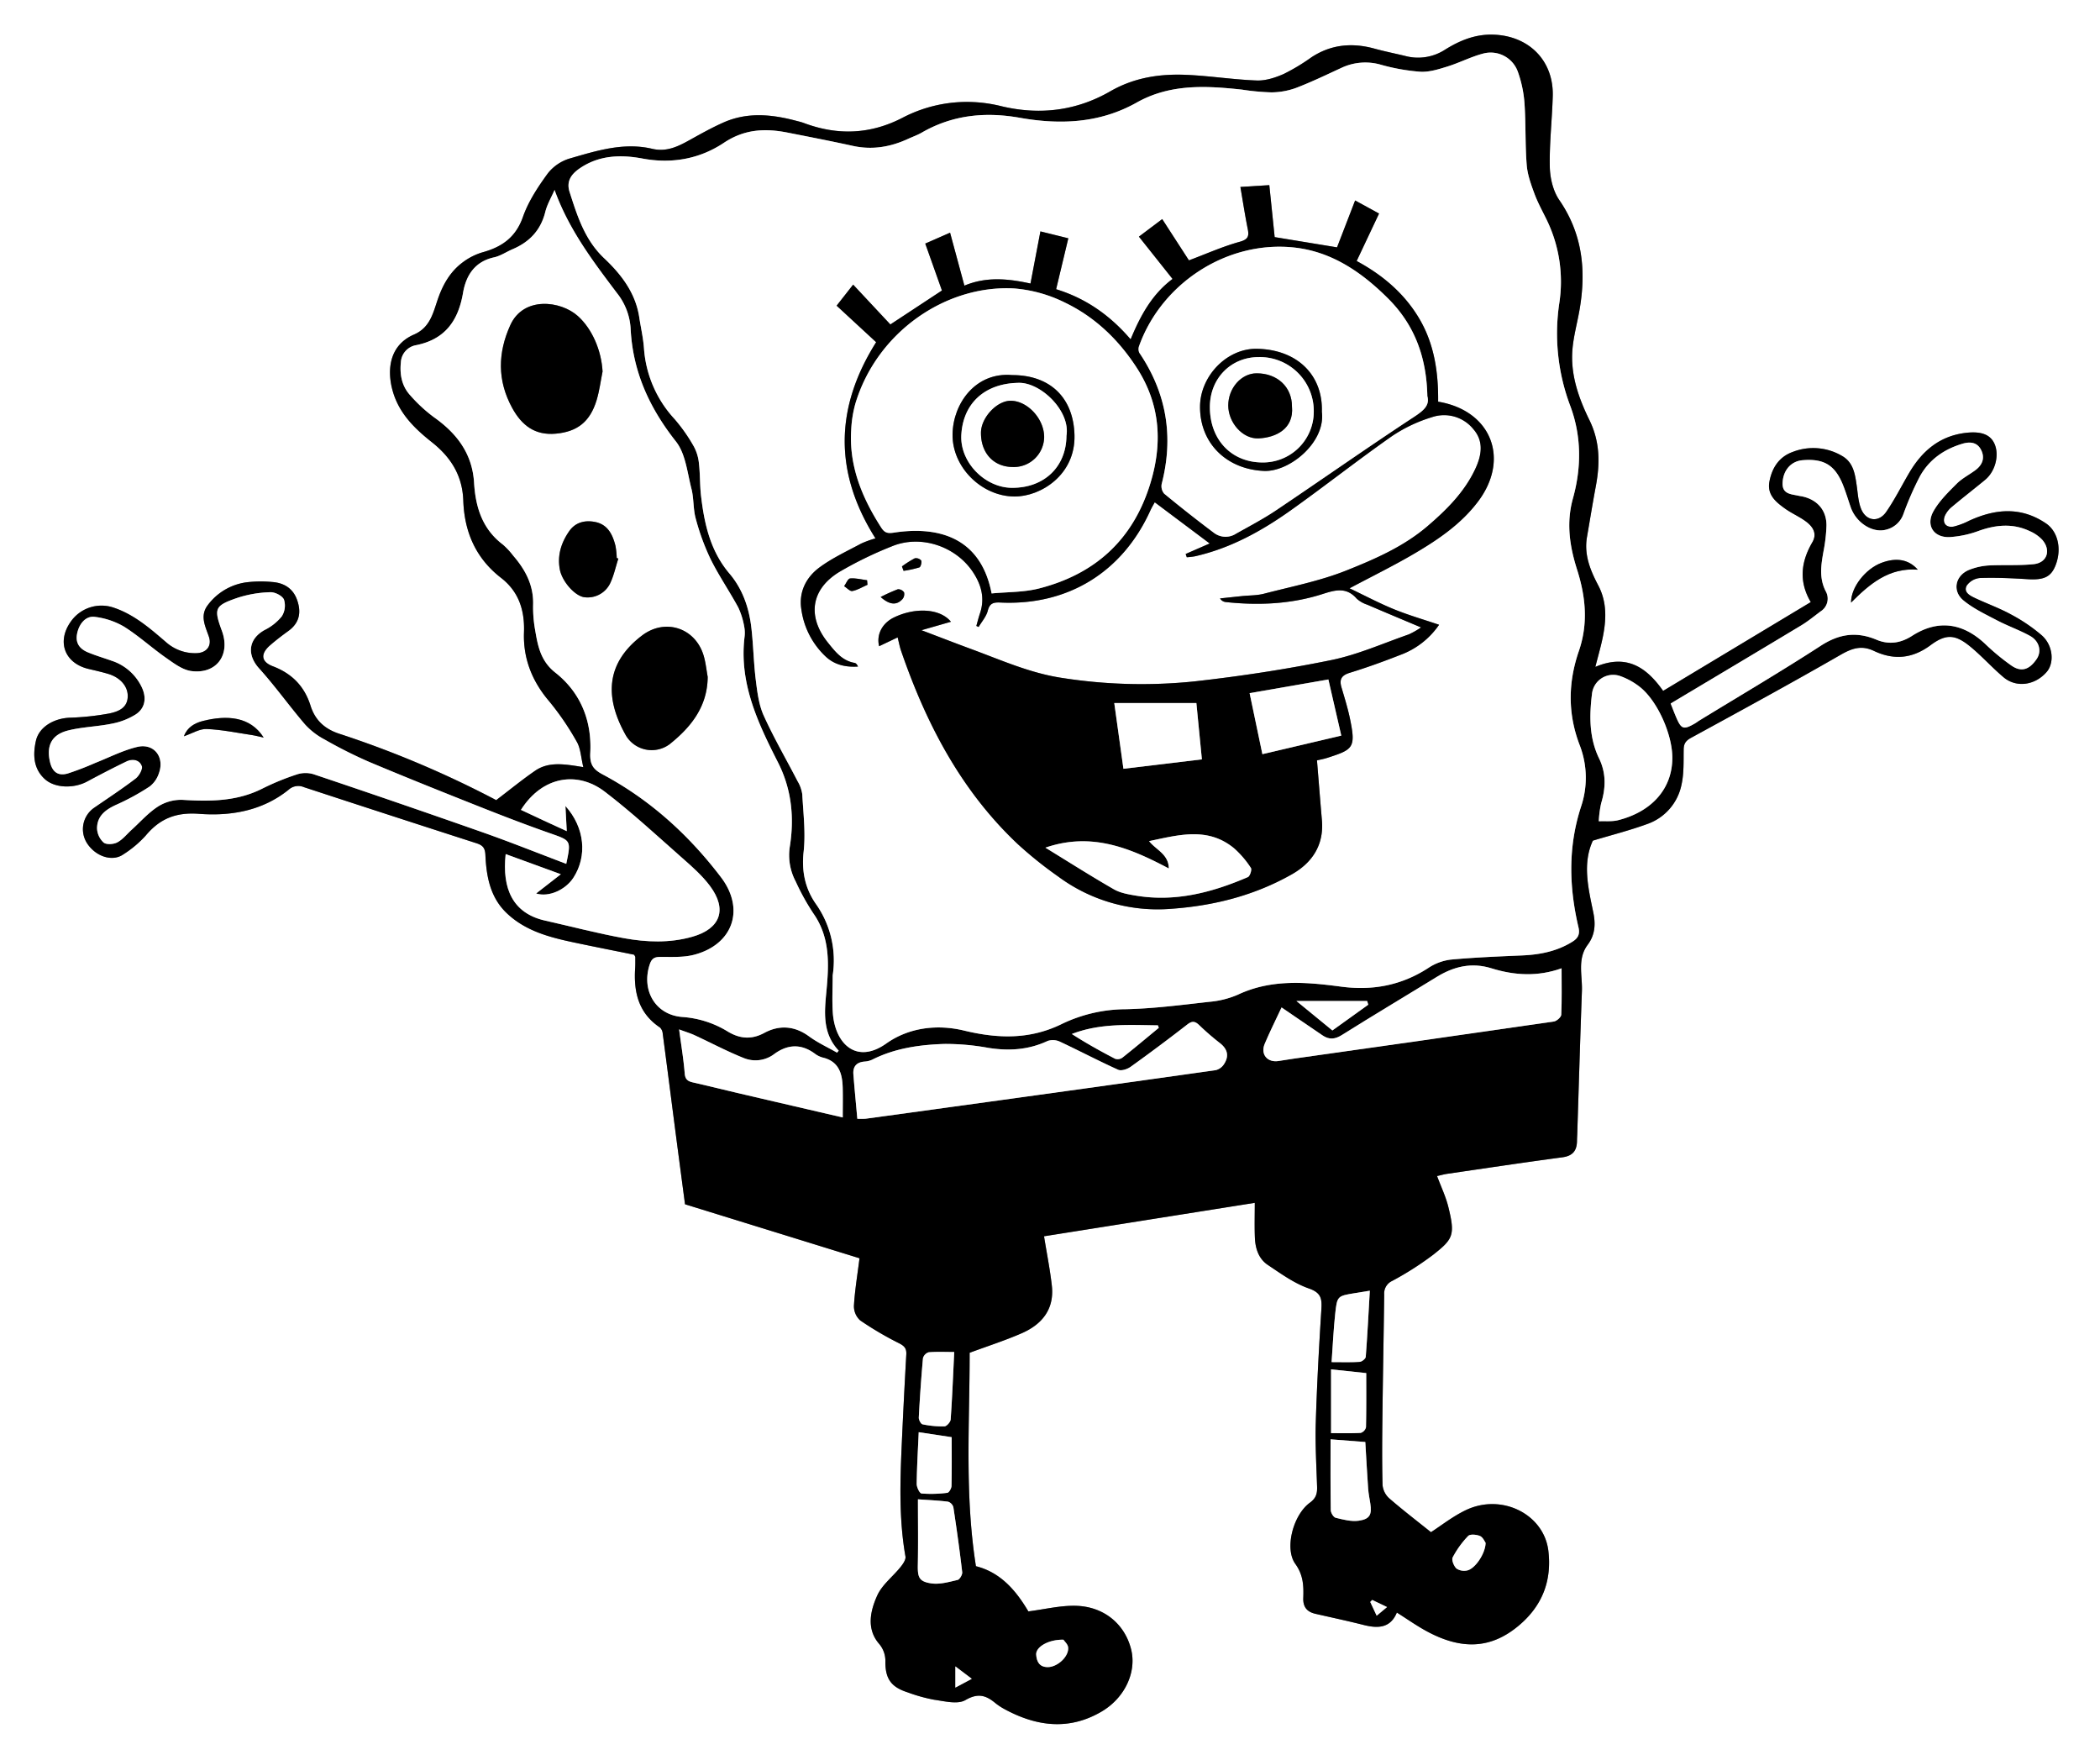 <svg id="Layer_1" data-name="Layer 1" xmlns="http://www.w3.org/2000/svg" width="777" height="643.5" viewBox="0 0 777 643.5">
  <rect x="0" y="0" width="777" height="643.5" fill="#808080" stroke="none"/>
  <title>sp</title>
  <g>
    <g id="Shapes">
    <path d="M58.5,74.25h777v643.5H58.5Zm589.358,311c7.018-2.114,13.66-3.792,20.061-6.129a19.469,19.469,0,0,0,12.751-14.64c.924-4.184.722-8.641.791-12.979.035-2.141.788-3.227,2.716-4.279,18.5-10.1,37.024-20.18,55.294-30.69,4.235-2.437,7.753-3.661,12.356-1.484,7.336,3.47,14.17,2.953,21.023-2.138,5.961-4.429,9.4-3.874,15.13.945,4.1,3.451,7.717,7.474,11.81,10.933,4.747,4.011,11.675,3.023,15.971-1.935,2.9-3.35,2.4-9.8-1.775-13.524a61.746,61.746,0,0,0-11.384-7.738c-4.244-2.334-8.863-3.979-13.26-6.047-1.907-.9-4.417-2.144-3.188-4.59a6.663,6.663,0,0,1,4.952-2.862c5.851-.194,11.731.064,17.581.432,6.161.388,8.814-.849,10.507-5.488,2.181-5.973.633-12.229-3.691-15.154-9.3-6.291-18.81-5.4-28.471-.956a26.433,26.433,0,0,1-5.571,2.114c-2.855.584-4.437-1.281-3.371-3.945a9.3,9.3,0,0,1,2.686-3.412c4.016-3.374,8.177-6.574,12.221-9.914,3.771-3.115,5.3-9.126,3.489-13.273-1.528-3.5-4.964-4.772-10.66-4.1-9.647,1.136-16.144,6.7-20.886,14.741-2.849,4.831-5.356,9.894-8.539,14.491-2.83,4.088-7.527,3.421-9.336-1.217-1.016-2.606-1.163-5.568-1.569-8.388-.611-4.256-1.21-8.619-5.308-11.021a20.961,20.961,0,0,0-18.417-1.546c-5.057,1.832-7.625,5.893-8.584,10.964-.929,4.911,2.441,7.6,5.839,10.024,2.428,1.734,5.242,2.933,7.636,4.7,2.556,1.892,4.307,4.453,2.394,7.738-4.2,7.207-5.075,14.485-.567,22.112l-54.631,32.845c-6.242-8.856-13.589-13.742-25.08-8.875,1.053-4.161,2.024-7.479,2.719-10.855,1.351-6.573,1.632-13.071-1.646-19.3-2.937-5.58-5.306-11.336-4.169-17.887,1.088-6.267,2.1-12.55,3.27-18.8,1.574-8.389,1.575-16.425-2.355-24.443-4.019-8.2-7.1-16.91-6.283-26.291.417-4.81,1.734-9.538,2.575-14.316,2.556-14.515,1.241-28.19-7.448-40.818-2.305-3.352-3.427-8.121-3.513-12.272-.18-8.715.843-17.448,1.09-26.181.369-13.1-8.8-22.34-22.028-22.744-6.694-.2-12.488,2.206-17.929,5.629a18.344,18.344,0,0,1-14.723,2.233c-3.76-.9-7.555-1.666-11.281-2.687-8.253-2.26-16.032-1.58-23.317,3.2a73.253,73.253,0,0,1-10.257,6.172c-3.1,1.369-6.665,2.532-9.975,2.412-8.589-.312-17.136-1.671-25.725-2.07-9.953-.463-19.5.91-28.49,6.084-12.5,7.2-26.042,8.881-40.18,5.527a53.254,53.254,0,0,0-10.7-1.56,51.45,51.45,0,0,0-25.7,5.667c-12.039,6.324-24.256,6.791-36.844,2.065-.93-.349-1.912-.567-2.876-.822-8.989-2.381-17.992-3.251-26.777.639-4.317,1.912-8.463,4.236-12.6,6.534-4.314,2.4-8.533,4.454-13.79,3.215-10.527-2.482-20.555.7-30.464,3.568a16.28,16.28,0,0,0-8.166,5.516c-3.635,4.991-7.19,10.361-9.212,16.124-2.66,7.581-7.784,11.1-14.952,13.087a22.952,22.952,0,0,0-7.239,3.644c-4.558,3.347-7.308,8.043-9.182,13.368-1.822,5.176-2.828,10.766-8.935,13.41-9.281,4.019-10.028,13.325-7.862,20.919,2.377,8.337,8.149,13.884,14.539,18.951,7.016,5.565,11.249,12.326,11.567,21.546.4,11.508,4.551,21.3,13.967,28.595,6.509,5.04,8.79,11.907,8.49,20.161-.347,9.538,2.925,17.968,9.232,25.387a101.637,101.637,0,0,1,10.306,15.084c1.428,2.473,1.526,5.713,2.417,9.394-6.88-1.114-12.718-2.171-17.827,1.334-4.772,3.273-9.262,6.959-14.4,10.864.614.166.227.132-.09-.034a375.385,375.385,0,0,0-57.967-24.511c-5.479-1.786-8.978-5.072-10.66-10.418-2.252-7.161-6.882-11.866-13.913-14.543-4.4-1.675-4.688-4.606-1.037-7.782,2.16-1.878,4.449-3.619,6.77-5.3,4.2-3.036,4.828-7.025,3.174-11.585-1.538-4.241-4.914-6.212-9.184-6.518a43.571,43.571,0,0,0-9.7.144,21.407,21.407,0,0,0-14.119,8.414c-2.985,3.925-.95,7.71.4,11.64,1.219,3.549-.958,6.115-4.788,6.133a16.073,16.073,0,0,1-10.958-3.989c-5.949-5.095-11.858-10.318-19.513-12.867A13.86,13.86,0,0,0,84.7,304.205c-5.294,7.453-2.279,15.433,6.606,17.524,2.42.569,4.849,1.115,7.229,1.824,4.384,1.306,7.167,4.466,7.227,8.034.078,4.622-3.576,5.929-6.849,6.616a97.794,97.794,0,0,1-14.8,1.571c-5.933.32-11.2,3.552-12.322,8.534-1.163,5.161-.951,10.347,3.34,14.209,3.718,3.347,10.695,3.482,15.545.881,4.817-2.583,9.669-5.11,14.59-7.485,2.282-1.1,4.894-.6,5.723,1.724.421,1.18-1,3.7-2.293,4.685-5.041,3.845-10.356,7.329-15.583,10.928a9.623,9.623,0,0,0-2.394,12.979c3.18,4.888,9.325,6.923,13.371,4.128a40.28,40.28,0,0,0,8.268-6.923c5.259-6.328,11.24-8.761,19.8-8.109,11.772.9,23.464-1.116,33.144-8.929a5.313,5.313,0,0,1,5.67-.93q31.888,10.406,63.8,20.734c2.327.749,3.2,1.714,3.325,4.335.373,7.924,1.736,15.661,7.871,21.514,6.986,6.666,15.923,8.964,24.987,10.882,7.506,1.589,15.035,3.068,22.206,4.525.3.632.4.743.4.855-.007,1.371.035,2.746-.055,4.112-.582,8.844,1.226,16.652,9.182,21.951a3.492,3.492,0,0,1,1.02,2.271c1.558,11.733,3.048,23.475,4.575,35.212,1.252,9.623,2.531,19.242,3.674,27.915l64.563,19.973c-.785,6.267-1.732,11.912-2.064,17.593a7.067,7.067,0,0,0,2.315,5.4,122.1,122.1,0,0,0,14.4,8.465c1.981,1.007,2.786,1.933,2.661,4.135q-.958,16.823-1.7,33.657c-.615,13.726-1.008,27.442,1.39,41.085.2,1.169-.927,2.788-1.815,3.895-2.854,3.552-6.818,6.54-8.624,10.528-2.556,5.642-4.038,12.231.534,17.714a9.726,9.726,0,0,1,2.468,6.893c.008,6.354,2.232,9.316,8.3,11.253a59.706,59.706,0,0,0,9.715,2.706c3.878.54,8.711,1.815,11.6.136,4.577-2.661,7.5-1.823,10.953,1a22.211,22.211,0,0,0,3.421,2.29c11.8,6.427,23.832,8.068,35.934,1,8.72-5.091,13.107-14.7,11-23.083-2.35-9.342-10.055-15.842-20.507-16.091-5.7-.136-11.433,1.3-17.508,2.074-4.409-7.455-10.113-14.4-19.4-16.722-4.222-26.669-2.294-53.147-2.326-78.963,6.714-2.488,13.125-4.543,19.263-7.221,7.517-3.279,12.122-8.9,11.149-17.6-.672-6.006-1.871-11.953-2.89-18.275l77.989-12.371c0,4.455-.127,8.654.037,12.841.157,4.006,1.368,7.854,4.8,10.142,4.862,3.241,9.766,6.814,15.19,8.7,4.639,1.61,4.842,3.916,4.6,7.854-.878,13.949-1.642,27.912-2.063,41.881-.238,7.852.236,15.729.486,23.591.079,2.481-.327,4.226-2.659,5.923-6.2,4.508-9.487,16.979-5.386,22.656,2.988,4.136,3.093,8.2,2.937,12.615-.118,3.359,1.394,5.128,4.506,5.84,5.952,1.361,11.928,2.632,17.845,4.131,5.3,1.343,9.91,1.167,12.274-4.594,3.755,2.375,7.131,4.759,10.73,6.738,13.272,7.3,24.182,6.636,34.362-1.906q12.933-10.851,10.968-27.615c-1.594-13.583-17.263-21.485-30.588-15.086-4.842,2.325-9.154,5.754-12.856,8.133-5.193-4.167-10.486-8.213-15.5-12.577a7.558,7.558,0,0,1-2.414-4.909c-.222-8.618-.143-17.247-.04-25.87.176-14.863.473-29.724.654-44.586a5.07,5.07,0,0,1,2.949-5.011,116.411,116.411,0,0,0,15.109-9.638c7.463-5.879,8.252-7.269,5.664-17.755-.943-3.821-2.692-7.443-4.168-11.409,1.362-.3,2.551-.65,3.765-.827,14.195-2.07,28.382-4.209,42.6-6.107,3.9-.52,5.395-2.517,5.411-6.147,0-.873.069-1.745.1-2.618.565-17.578,1.076-35.157,1.722-52.732.212-5.752-1.78-11.876,2.117-17.1,2.8-3.744,2.983-7.7,2.085-12.03C646.131,402.734,643.962,393.668,647.858,385.25Z" transform="translate(-58.5 -74.25)" style="fill: #fff"/>
    <path d="M647.858,385.25c-3.9,8.418-1.727,17.484.15,26.528.9,4.325.712,8.286-2.085,12.03-3.9,5.22-1.9,11.344-2.117,17.1-.646,17.575-1.157,35.154-1.722,52.732-.028.873-.094,1.745-.1,2.618-.016,3.63-1.512,5.627-5.411,6.147-14.219,1.9-28.406,4.037-42.6,6.107-1.214.177-2.4.523-3.765.827,1.476,3.966,3.225,7.588,4.168,11.409,2.588,10.486,1.8,11.876-5.664,17.755a116.411,116.411,0,0,1-15.109,9.638,5.07,5.07,0,0,0-2.949,5.011c-.181,14.862-.478,29.723-.654,44.586-.1,8.623-.182,17.252.04,25.87a7.558,7.558,0,0,0,2.414,4.909c5.016,4.364,10.309,8.41,15.5,12.577,3.7-2.379,8.014-5.808,12.856-8.133,13.325-6.4,28.994,1.5,30.588,15.086q1.966,16.762-10.968,27.615c-10.18,8.542-21.09,9.207-34.362,1.906-3.6-1.979-6.975-4.363-10.73-6.738-2.364,5.761-6.97,5.937-12.274,4.594-5.917-1.5-11.893-2.77-17.845-4.131-3.112-.712-4.624-2.481-4.506-5.84.156-4.413.051-8.479-2.937-12.615-4.1-5.677-.81-18.148,5.386-22.656,2.332-1.7,2.738-3.442,2.659-5.923-.25-7.862-.724-15.739-.486-23.591.421-13.969,1.185-27.932,2.063-41.881.247-3.938.044-6.244-4.6-7.854-5.424-1.882-10.328-5.455-15.19-8.7-3.433-2.288-4.644-6.136-4.8-10.142-.164-4.187-.037-8.386-.037-12.841L444.79,531.621c1.019,6.322,2.218,12.269,2.89,18.275.973,8.7-3.632,14.318-11.149,17.6-6.138,2.678-12.549,4.733-19.263,7.221.032,25.816-1.9,52.294,2.326,78.963,9.286,2.326,14.99,9.267,19.4,16.722,6.075-.773,11.81-2.21,17.508-2.074,10.452.249,18.157,6.749,20.507,16.091,2.108,8.38-2.279,17.992-11,23.083-12.1,7.066-24.132,5.425-35.934-1a22.211,22.211,0,0,1-3.421-2.29c-3.449-2.822-6.376-3.66-10.953-1-2.887,1.679-7.72.4-11.6-.136a59.706,59.706,0,0,1-9.715-2.706c-6.065-1.937-8.289-4.9-8.3-11.253a9.726,9.726,0,0,0-2.468-6.893c-4.572-5.483-3.09-12.072-.534-17.714,1.806-3.988,5.77-6.976,8.624-10.528.888-1.107,2.02-2.726,1.815-3.895-2.4-13.643-2-27.359-1.39-41.085q.753-16.833,1.7-33.657c.125-2.2-.68-3.128-2.661-4.135a122.1,122.1,0,0,1-14.4-8.465,7.067,7.067,0,0,1-2.315-5.4c.332-5.681,1.279-11.326,2.064-17.593l-64.563-19.973c-1.143-8.673-2.422-18.292-3.674-27.915-1.527-11.737-3.017-23.479-4.575-35.212a3.492,3.492,0,0,0-1.02-2.271c-7.956-5.3-9.764-13.107-9.182-21.951.09-1.366.048-2.741.055-4.112,0-.112-.1-.223-.4-.855-7.171-1.457-14.7-2.936-22.206-4.525-9.064-1.918-18-4.216-24.987-10.882-6.135-5.853-7.5-13.59-7.871-21.514-.123-2.621-1-3.586-3.325-4.335q-31.933-10.269-63.8-20.734a5.313,5.313,0,0,0-5.67.93c-9.68,7.813-21.372,9.826-33.144,8.929-8.556-.652-14.537,1.781-19.8,8.109a40.28,40.28,0,0,1-8.268,6.923c-4.046,2.795-10.191.76-13.371-4.128a9.623,9.623,0,0,1,2.394-12.979c5.227-3.6,10.542-7.083,15.583-10.928,1.294-.987,2.714-3.5,2.293-4.685-.829-2.326-3.441-2.826-5.723-1.724-4.921,2.375-9.773,4.9-14.59,7.485-4.85,2.6-11.827,2.466-15.545-.881-4.291-3.862-4.5-9.048-3.34-14.209,1.123-4.982,6.389-8.214,12.322-8.534a97.794,97.794,0,0,0,14.8-1.571c3.273-.687,6.927-1.994,6.849-6.616-.06-3.568-2.843-6.728-7.227-8.034-2.38-.709-4.809-1.255-7.229-1.824-8.885-2.091-11.9-10.071-6.606-17.524a13.86,13.86,0,0,1,15.821-5.163c7.655,2.549,13.564,7.772,19.513,12.867A16.073,16.073,0,0,0,130.99,315.9c3.83-.018,6.007-2.584,4.788-6.133-1.349-3.93-3.384-7.715-.4-11.64a21.407,21.407,0,0,1,14.119-8.414,43.571,43.571,0,0,1,9.7-.144c4.27.306,7.646,2.277,9.184,6.518,1.654,4.56,1.023,8.549-3.174,11.585-2.321,1.679-4.61,3.42-6.77,5.3-3.651,3.176-3.363,6.107,1.037,7.782,7.031,2.677,11.661,7.382,13.913,14.543,1.682,5.346,5.181,8.632,10.66,10.418a375.385,375.385,0,0,1,57.967,24.511c.317.166.7.2.09.034,5.143-3.9,9.633-7.591,14.4-10.864,5.109-3.5,10.947-2.448,17.827-1.334-.891-3.681-.989-6.921-2.417-9.394a101.637,101.637,0,0,0-10.306-15.084c-6.307-7.419-9.579-15.849-9.232-25.387.3-8.254-1.981-15.121-8.49-20.161-9.416-7.292-13.57-17.087-13.967-28.595-.318-9.22-4.551-15.981-11.567-21.546-6.39-5.067-12.162-10.614-14.539-18.951-2.166-7.594-1.419-16.9,7.862-20.919,6.107-2.644,7.113-8.234,8.935-13.41,1.874-5.325,4.624-10.021,9.182-13.368a22.952,22.952,0,0,1,7.239-3.644c7.168-1.985,12.292-5.506,14.952-13.087,2.022-5.763,5.577-11.133,9.212-16.124a16.28,16.28,0,0,1,8.166-5.516c9.909-2.863,19.937-6.05,30.464-3.568,5.257,1.239,9.476-.816,13.79-3.215,4.134-2.3,8.28-4.622,12.6-6.534,8.785-3.89,17.788-3.02,26.777-.639.964.255,1.946.473,2.876.822,12.588,4.726,24.8,4.259,36.844-2.065a51.45,51.45,0,0,1,25.7-5.667,53.254,53.254,0,0,1,10.7,1.56c14.138,3.354,27.675,1.675,40.18-5.527,8.987-5.174,18.537-6.547,28.49-6.084,8.589.4,17.136,1.758,25.725,2.07,3.31.12,6.875-1.043,9.975-2.412a73.253,73.253,0,0,0,10.257-6.172c7.285-4.785,15.064-5.465,23.317-3.2,3.726,1.021,7.521,1.789,11.281,2.687a18.344,18.344,0,0,0,14.723-2.233c5.441-3.423,11.235-5.833,17.929-5.629,13.228.4,22.4,9.642,22.028,22.744-.247,8.733-1.27,17.466-1.09,26.181.086,4.151,1.208,8.92,3.513,12.272,8.689,12.628,10,26.3,7.448,40.818-.841,4.778-2.158,9.506-2.575,14.316-.815,9.381,2.264,18.094,6.283,26.291,3.93,8.018,3.929,16.054,2.355,24.443-1.173,6.251-2.182,12.534-3.27,18.8-1.137,6.551,1.232,12.307,4.169,17.887,3.278,6.229,3,12.727,1.646,19.3-.695,3.376-1.666,6.694-2.719,10.855,11.491-4.867,18.838.019,25.08,8.875L728.489,297c-4.508-7.627-3.629-14.905.567-22.112,1.913-3.285.162-5.846-2.394-7.738-2.394-1.772-5.208-2.971-7.636-4.7-3.4-2.426-6.768-5.113-5.839-10.024.959-5.071,3.527-9.132,8.584-10.964A20.961,20.961,0,0,1,740.188,243c4.1,2.4,4.7,6.765,5.308,11.021.406,2.82.553,5.782,1.569,8.388,1.809,4.638,6.506,5.305,9.336,1.217,3.183-4.6,5.69-9.66,8.539-14.491,4.742-8.043,11.239-13.6,20.886-14.741,5.7-.671,9.132.6,10.66,4.1,1.811,4.147.282,10.158-3.489,13.273-4.044,3.34-8.2,6.54-12.221,9.914a9.3,9.3,0,0,0-2.686,3.412c-1.066,2.664.516,4.529,3.371,3.945a26.433,26.433,0,0,0,5.571-2.114c9.661-4.444,19.172-5.335,28.471.956,4.324,2.925,5.872,9.181,3.691,15.154-1.693,4.639-4.346,5.876-10.507,5.488-5.85-.368-11.73-.626-17.581-.432a6.663,6.663,0,0,0-4.952,2.862c-1.229,2.446,1.281,3.693,3.188,4.59,4.4,2.068,9.016,3.713,13.26,6.047a61.746,61.746,0,0,1,11.384,7.738c4.177,3.722,4.678,10.174,1.775,13.524-4.3,4.958-11.224,5.946-15.971,1.935-4.093-3.459-7.71-7.482-11.81-10.933-5.725-4.819-9.169-5.374-15.13-.945-6.853,5.091-13.687,5.608-21.023,2.138-4.6-2.177-8.121-.953-12.356,1.484-18.27,10.51-36.792,20.587-55.294,30.69-1.928,1.052-2.681,2.138-2.716,4.279-.069,4.338.133,8.8-.791,12.979a19.469,19.469,0,0,1-12.751,14.64C661.518,381.458,654.876,383.136,647.858,385.25ZM366.593,435.1c0,4.624-.268,9.266.053,13.867.788,11.33,8.657,19.208,19.782,11.33,8.277-5.861,18.7-7.21,28.77-4.782,12.518,3.018,24.438,3.4,36.388-2.544a55.068,55.068,0,0,1,23.513-5.357c10.322-.244,20.631-1.587,30.914-2.743a33.692,33.692,0,0,0,10.483-2.627c12.437-5.862,25.339-4.685,38.255-2.976,11.628,1.538,22.292-.475,32.2-6.9a19.2,19.2,0,0,1,8.276-3.1c8.809-.821,17.666-1.166,26.511-1.553,6.59-.288,12.867-1.533,18.546-5.072,1.988-1.239,2.873-2.678,2.263-5.276-3.5-14.931-3.92-29.723.92-44.631a33.376,33.376,0,0,0-.362-22.5c-4.592-11.756-4.453-23.449-.427-35.131,3.515-10.2,2.526-20.092-.649-30.081-2.747-8.645-4.085-17.253-1.536-26.419,3.164-11.377,3.2-23.01-1.016-34.243a75.845,75.845,0,0,1-4.05-37.9,52.255,52.255,0,0,0-4.536-30.65c-1.575-3.259-3.365-6.441-4.618-9.821-1.284-3.463-2.605-7.08-2.891-10.711-.6-7.582-.3-15.233-.823-22.824a44.029,44.029,0,0,0-2.444-11.628,10.679,10.679,0,0,0-12.724-6.79c-4.547,1.169-8.807,3.411-13.309,4.811-3.258,1.013-6.741,2.124-10.055,1.943a74.123,74.123,0,0,1-14.693-2.623,20.75,20.75,0,0,0-14.558,1.213c-5.553,2.559-11.073,5.231-16.776,7.411a27.226,27.226,0,0,1-9.091,1.624,86.715,86.715,0,0,1-10.8-1c-13.381-1.45-26.614-2.207-39.029,4.774-13.616,7.657-28.267,8.289-43.279,5.628-12.695-2.251-24.85-1.083-36.219,5.475-1.615.931-3.4,1.558-5.105,2.34-6.532,3-13.254,4.163-20.409,2.591-8.032-1.765-16.108-3.333-24.177-4.921-8.3-1.633-15.914-1.312-23.55,3.778-8.925,5.948-19.2,7.858-30.126,5.821-7.972-1.486-15.952-1.287-23.1,3.552-3.169,2.147-5.162,4.773-3.864,8.813,2.861,8.9,5.59,17.721,12.806,24.529,6.288,5.932,11.6,12.8,12.967,21.822.581,3.82,1.461,7.616,1.747,11.456a42.854,42.854,0,0,0,11.383,26.256,61.684,61.684,0,0,1,7.073,10.095,16.481,16.481,0,0,1,1.889,6.351c.457,3.959.308,7.989.773,11.948,1.221,10.383,3.445,20.386,10.515,28.717,4.9,5.77,7.281,12.77,8.121,20.211.727,6.439.838,12.95,1.643,19.376.55,4.4,1.124,9.018,2.92,12.979,3.754,8.281,8.354,16.177,12.53,24.27a12.748,12.748,0,0,1,1.724,4.833c.386,7.094,1.279,14.289.5,21.281-.806,7.2.59,13.57,4.472,19.177A36.231,36.231,0,0,1,366.593,435.1Zm-102.9-290.577c-1.173,2.706-2.738,5.315-3.44,8.138-1.683,6.774-5.846,11.122-12.1,13.781-2.3.976-4.454,2.486-6.838,3.008-7.21,1.581-10.394,6.73-11.5,13.188-1.762,10.276-6.661,17.172-17.392,19.313a6.793,6.793,0,0,0-5.6,6.294c-.465,4.544.332,8.836,3.459,12.246a56.149,56.149,0,0,0,8.754,8.091c8.519,6.006,14.232,13.517,14.876,24.289.537,8.984,3.035,17.074,10.641,22.827a27.207,27.207,0,0,1,3.829,4.106c4.535,5.247,7.619,11.029,7.37,18.277a47.187,47.187,0,0,0,.764,9.321c.981,5.88,2.056,11.426,7.434,15.662,9.415,7.416,13.567,17.887,12.954,29.692-.229,4.4,1.188,6.183,4.567,7.983,17.489,9.32,31.851,22.361,43.781,38.036,9.023,11.855,4.456,24.932-9.964,28.7-4.009,1.048-8.4.759-12.626.794-2.108.017-3.07.712-3.739,2.7-3.224,9.58,2.028,18.793,12.105,19.518a36.9,36.9,0,0,1,16.821,5.426c4.273,2.554,8.593,3.084,13.441.463,5.5-2.975,11.171-2.667,16.544,1.274,3.206,2.353,6.9,4.042,10.374,6.029l.617-.73c-6.069-6.435-5.3-14.141-4.555-21.957.946-9.994,1.438-19.923-4.836-28.835a85.564,85.564,0,0,1-6.521-11.788,20.7,20.7,0,0,1-2.22-12.682c1.766-10.868.721-21.434-4.323-31.355-7.4-14.551-14.391-29.175-12.414-46.239a12.3,12.3,0,0,0-.111-4.109,27.816,27.816,0,0,0-2.192-7.011c-3.277-6.033-7.192-11.734-10.236-17.873a85.79,85.79,0,0,1-5.487-14.962c-1-3.564-.674-7.489-1.6-11.082-1.538-5.968-2.157-12.942-5.728-17.468-9.867-12.5-16.031-25.952-16.781-41.94a23.253,23.253,0,0,0-5.074-13.017C277.888,170.89,268.939,159.131,263.691,144.526Zm4.32,249.31c1.84-8.759,1.777-8.581-5.985-11.305-8.688-3.048-17.292-6.351-25.853-9.745-13.776-5.463-27.542-10.961-41.2-16.711a168.6,168.6,0,0,1-16.354-8.23,26.471,26.471,0,0,1-7.23-5.54c-5.833-6.8-11.036-14.143-17.035-20.779-4.572-5.057-3.984-10.879,2.066-14.216a18.97,18.97,0,0,0,6.333-5.034,7.428,7.428,0,0,0,.815-6.192c-.6-1.429-3.337-2.817-5.065-2.743a43.127,43.127,0,0,0-12,2.033c-8.656,2.955-8.953,3.959-5.893,12.291,3.236,8.814-1.978,16.054-11.29,14.853-3.282-.423-6.468-2.851-9.347-4.865-5.306-3.71-10.129-8.147-15.595-11.578a28.154,28.154,0,0,0-10.771-3.606c-3.366-.484-5.915,2.572-6.61,6.377-.632,3.459,1.117,5.53,4.02,6.735,2.871,1.191,5.868,2.076,8.8,3.117a18.74,18.74,0,0,1,11.016,9.548c1.954,3.925,1.54,7.874-2.081,10.284a25.622,25.622,0,0,1-8.9,3.453c-5.351,1.1-10.932,1.191-16.209,2.527-6.083,1.539-8.067,5.669-6.623,11.734.856,3.594,2.945,5.172,6.509,4.176a107.084,107.084,0,0,0,10.076-3.867c5.191-2.037,10.241-4.662,15.611-5.958,6.276-1.516,10.336,3.771,8.019,9.89a10.091,10.091,0,0,1-3.388,4.758A86.573,86.573,0,0,1,101.8,371.85c-4.058,1.806-7.357,4.117-7.394,8.839a7.5,7.5,0,0,0,2.439,5.273c1.054.842,3.675.663,5.06-.074,2.023-1.076,3.559-3.065,5.31-4.656,3.226-2.93,6.167-6.307,9.785-8.625a16,16,0,0,1,9.017-2.449c10.207.631,20.151.6,29.591-4.182a93.484,93.484,0,0,1,12.782-5.235,10.26,10.26,0,0,1,6.1-.072q31.331,10.562,62.539,21.482C247.344,385.783,257.506,389.858,268.011,393.836ZM676.642,334.52c.5,1.251,1.2,3.1,1.967,4.91,1.967,4.646,2.771,4.916,7.064,2.432.539-.312,1.027-.711,1.558-1.037,15-9.182,30.176-18.093,44.929-27.656,6.813-4.417,13.2-5.375,20.65-2.251,4.391,1.842,8.745,1.4,13.132-1.417,9.645-6.195,18.875-4.831,27.23,3.112a82.735,82.735,0,0,0,9.512,7.839c3.661,2.56,6.661,1.613,9.388-2.411,1.908-2.816,1.024-6.614-2.507-8.558-3.909-2.153-8.18-3.64-12.139-5.712-4.264-2.232-8.732-4.338-12.411-7.352-4.386-3.594-3.016-9.437,2.283-11.435a23.458,23.458,0,0,1,6.882-1.531c5.58-.3,11.215.088,16.757-.487,5.023-.521,6.545-5.166,3.184-9.03a14,14,0,0,0-4.53-3.152c-6.233-2.977-12.48-2.419-18.87-.161a37.913,37.913,0,0,1-10.868,2.328c-5.9.244-8.9-4.366-5.977-9.555,2.143-3.809,5.456-7.038,8.592-10.183,2-2,4.654-3.327,6.951-5.042,2.617-1.953,3.588-4.568,2.052-7.542-1.441-2.789-4.063-3.041-6.814-2.23-6.851,2.02-12.426,5.905-15.857,12.2a115.34,115.34,0,0,0-5.977,13.656,9.037,9.037,0,0,1-6.6,5.981c-4.935,1.261-10.961-2.575-12.964-8.338-.939-2.7-1.752-5.456-2.808-8.111-2.969-7.46-7.086-9.951-15.051-9.27-4.191.359-7.171,3.712-7.344,8.427-.154,4.167,3.194,4.1,5.929,4.72.486.11.985.163,1.472.272,5.556,1.239,8.938,5.221,8.832,10.884a59.084,59.084,0,0,1-1.062,9.235c-.9,5.063-1.757,9.965.8,14.948a5.548,5.548,0,0,1-1.785,7.358c-2.411,1.773-4.725,3.714-7.279,5.253C709.073,315.189,693.125,324.674,676.642,334.52Zm-425.4,39.348c2.8,1.317,5.572,2.632,8.353,3.923,2.85,1.323,5.71,2.623,8.6,3.949-.164-3.04-.307-5.678-.5-9.307,7.235,8.041,8.1,18.591,2.96,26.531-2.907,4.487-9.088,7.319-13.8,5.838l9.149-7.123L245.6,390.233c-1.4,12.872,2.67,21.924,14.6,24.6,9.714,2.181,19.36,4.724,29.148,6.5,8.361,1.512,16.855,1.859,25.242-.507,10.442-2.945,13.141-10.06,6.577-18.836-2.877-3.845-6.606-7.117-10.24-10.319-9.453-8.33-18.716-16.939-28.717-24.568C272.3,359.538,259.312,361.176,251.246,373.868ZM375.71,488.148a26.4,26.4,0,0,0,3.052-.015q16.476-2.236,32.946-4.527,48.3-6.679,96.58-13.438a5.08,5.08,0,0,0,3.018-2.118c2.021-3,1.48-5.641-1.468-7.923a93.66,93.66,0,0,1-7.627-6.613c-1.535-1.48-2.609-1.638-4.4-.25q-10.329,8.013-20.95,15.645c-1.229.881-3.469,1.633-4.64,1.106-7.253-3.266-14.3-6.992-21.506-10.362a6.135,6.135,0,0,0-4.574-.3c-7.057,3.31-14.3,3.77-21.892,2.576a87.718,87.718,0,0,0-16.3-1.465c-9.218.3-18.362,1.574-26.788,5.849a8.036,8.036,0,0,1-2.87.679c-2.925.267-4.264,1.884-4.04,4.724C374.683,477.142,375.21,482.562,375.71,488.148Zm260.577-55.666c-8.876,3.172-17.482,2.631-25.949,0-7.381-2.289-13.952-.675-20.291,3.215-11.685,7.171-23.463,14.194-35.075,21.48-2.6,1.632-4.759,1.726-7.15.108-4.83-3.27-9.639-6.571-15.143-10.327-2.114,4.527-4.323,8.925-6.232,13.449-1.659,3.931,1.015,7.057,5.194,6.354q2.951-.5,5.912-.914,47.937-6.8,95.864-13.685c1.056-.154,2.7-1.6,2.742-2.508C636.417,444.2,636.287,438.729,636.287,432.482Zm40.977-77.9c-.006-8.462-5.256-20.528-11.643-25.89a25.538,25.538,0,0,0-7.374-4.231A7.871,7.871,0,0,0,647.535,331c-1,8.106-1.054,16.231,2.61,23.793,2.681,5.53,2.5,10.956.78,16.643a39.355,39.355,0,0,0-.873,6.639c2.4-.109,4.893.183,7.169-.394C669.892,374.47,677.272,365.84,677.264,354.585ZM370.316,487.661c0-4.072.074-7.55-.017-11.025-.138-5.257-1.443-9.767-7.477-11.155a8.715,8.715,0,0,1-2.98-1.531c-5.008-3.609-9.955-3.329-14.816.2a11.475,11.475,0,0,1-11.359,1.518c-6.19-2.473-12.107-5.626-18.167-8.433-1.535-.711-3.173-1.2-5.724-2.145.821,6.21,1.67,11.225,2.067,16.275.177,2.243,1.172,2.906,3.053,3.333,5.939,1.349,11.849,2.825,17.78,4.211C345.122,481.818,357.575,484.7,370.316,487.661Zm27.825,141.272c0,8.563.115,16.4-.044,24.236-.094,4.625.428,6.215,5.039,6.872,3.109.443,6.486-.537,9.652-1.274.789-.183,1.836-1.956,1.729-2.879-.931-8.025-2.05-16.031-3.267-24.019a3.022,3.022,0,0,0-1.944-2.052C405.76,629.363,402.175,629.22,398.141,628.933Zm152.666-22.191c0,8.812-.059,17.515.081,26.215.016.982.992,2.6,1.8,2.8,2.8.681,5.81,1.489,8.573,1.091,4.1-.591,4.878-2.293,4.259-6.327-.283-1.843-.669-3.681-.8-5.535-.4-5.684-.7-11.374-1.054-17.252Zm14.524-54.987c-2.306.378-3.882.637-5.459.894-6.5,1.059-6.635,1.043-7.343,7.622-.622,5.782-.886,11.6-1.343,17.9,3.831,0,7.131.126,10.408-.09.814-.053,2.181-1.163,2.235-1.868C564.436,568.287,564.837,560.349,565.331,551.755ZM411.565,574.436c-3.291,0-6.391-.152-9.457.1A3.161,3.161,0,0,0,400,576.731c-.662,7.306-1.16,14.63-1.546,21.956-.044.843.765,2.373,1.392,2.5a35.664,35.664,0,0,0,8.095.763c.83-.03,2.238-1.607,2.3-2.551C410.814,591.339,411.134,583.266,411.565,574.436Zm139.428,30.019c3.511,0,7.25.113,10.97-.1a2.919,2.919,0,0,0,1.954-2.069c.152-6.8.09-13.6.09-20.052l-13.014-1.38ZM398.424,604.1c-.283,6.485-.667,12.8-.743,19.111-.015,1.24,1.061,3.5,1.8,3.568a46.178,46.178,0,0,0,9.542-.255c.622-.07,1.514-1.629,1.534-2.518.136-6.047.071-12.1.071-18.059ZM487.258,454.5l-.32-.919c-10.635-.116-21.323-.865-31.859,3.2,5.223,3.367,10.577,6.347,16.015,9.167a2.993,2.993,0,0,0,2.623-.363C478.29,461.97,482.757,458.215,487.258,454.5Zm64.219.971,13.281-9.531-.41-1.368H538.169Zm56.7,189.556c-.35-.458-.972-2.038-2.072-2.513-1.283-.553-3.646-.782-4.379-.027a34.559,34.559,0,0,0-5.73,7.93c-.488.932.414,3.194,1.381,4.107a5.085,5.085,0,0,0,4.053.708C604.3,654.559,608.093,649.059,608.178,645.029ZM451.963,680.87c-5.585-.109-10.26,2.708-10.074,5.517.169,2.562,1.178,4.608,4.242,4.624,3.619.02,7.931-3.937,7.584-7.3C453.593,682.528,452.349,681.46,451.963,680.87Zm-39.97,17.709,6.065-3.242-6.065-4.584Zm154.22-32.419-.718.749c.747,1.6,1.493,3.2,2.374,5.088l3.832-3.2Z" transform="translate(-58.5 -74.25)"/>
    <path d="M366.593,435.1a36.231,36.231,0,0,0-6.279-26.529c-3.882-5.607-5.278-11.977-4.472-19.177.783-6.992-.11-14.187-.5-21.281a12.748,12.748,0,0,0-1.724-4.833c-4.176-8.093-8.776-15.989-12.53-24.27-1.8-3.961-2.37-8.583-2.92-12.979-.805-6.426-.916-12.937-1.643-19.376-.84-7.441-3.224-14.441-8.121-20.211-7.07-8.331-9.294-18.334-10.515-28.717-.465-3.959-.316-7.989-.773-11.948a16.481,16.481,0,0,0-1.889-6.351,61.684,61.684,0,0,0-7.073-10.095,42.854,42.854,0,0,1-11.383-26.256c-.286-3.84-1.166-7.636-1.747-11.456-1.371-9.026-6.679-15.89-12.967-21.822-7.216-6.808-9.945-15.63-12.806-24.529-1.3-4.04.695-6.666,3.864-8.813,7.145-4.839,15.125-5.038,23.1-3.552,10.922,2.037,21.2.127,30.126-5.821,7.636-5.09,15.255-5.411,23.55-3.778,8.069,1.588,16.145,3.156,24.177,4.921,7.155,1.572,13.877.41,20.409-2.591,1.7-.782,3.49-1.409,5.105-2.34,11.369-6.558,23.524-7.726,36.219-5.475,15.012,2.661,29.663,2.029,43.279-5.628,12.415-6.981,25.648-6.224,39.029-4.774a86.715,86.715,0,0,0,10.8,1A27.226,27.226,0,0,0,538,106.794c5.7-2.18,11.223-4.852,16.776-7.411a20.75,20.75,0,0,1,14.558-1.213,74.123,74.123,0,0,0,14.693,2.623c3.314.181,6.8-.93,10.055-1.943,4.5-1.4,8.762-3.642,13.309-4.811a10.679,10.679,0,0,1,12.724,6.79,44.029,44.029,0,0,1,2.444,11.628c.528,7.591.225,15.242.823,22.824.286,3.631,1.607,7.248,2.891,10.711,1.253,3.38,3.043,6.562,4.618,9.821a52.255,52.255,0,0,1,4.536,30.65,75.845,75.845,0,0,0,4.05,37.9c4.217,11.233,4.18,22.866,1.016,34.243-2.549,9.166-1.211,17.774,1.536,26.419,3.175,9.989,4.164,19.884.649,30.081-4.026,11.682-4.165,23.375.427,35.131a33.376,33.376,0,0,1,.362,22.5c-4.84,14.908-4.424,29.7-.92,44.631.61,2.6-.275,4.037-2.263,5.276-5.679,3.539-11.956,4.784-18.546,5.072-8.845.387-17.7.732-26.511,1.553a19.2,19.2,0,0,0-8.276,3.1c-9.909,6.428-20.573,8.441-32.2,6.9-12.916-1.709-25.818-2.886-38.255,2.976a33.692,33.692,0,0,1-10.483,2.627c-10.283,1.156-20.592,2.5-30.914,2.743a55.068,55.068,0,0,0-23.513,5.357c-11.95,5.945-23.87,5.562-36.388,2.544-10.073-2.428-20.493-1.079-28.77,4.782-11.125,7.878-18.994,0-19.782-11.33C366.325,444.369,366.593,439.727,366.593,435.1Zm24.033-125.042c.515,2.046.77,3.5,1.243,4.877,9.231,26.859,22.075,51.586,42.975,71.38a148.816,148.816,0,0,0,15.168,12.189,61.78,61.78,0,0,0,41.9,11.946c15.788-1.121,30.766-4.945,44.526-12.729,7.541-4.265,11.968-10.84,11.161-20.06-.636-7.273-1.2-14.551-1.824-22.114.97-.234,2.437-.489,3.84-.942,9.46-3.061,10.576-3.641,8.442-14.118-.818-4.011-2.03-7.948-3.2-11.879-.884-2.981-.084-4.5,3.064-5.465,6.3-1.936,12.52-4.189,18.66-6.6a29.828,29.828,0,0,0,14.369-11.159c-5.85-1.985-11.381-3.575-16.678-5.739-5.5-2.245-10.765-5.045-16.447-7.752,8.556-4.558,16.6-8.492,24.286-13.031,8.716-5.147,17.1-10.872,23.3-19.129,11.83-15.748,4.867-33.612-14.81-36.885.107-10.583-1.345-21.051-6.813-30.444-5.533-9.506-13.688-16.392-23.333-21.6l8.289-17.556-8.855-4.84L553.2,165.761l-23.077-3.793c-.623-6.049-1.293-12.554-1.98-19.222l-10.7.666c.923,5.356,1.688,10.387,2.688,15.371.544,2.713.346,4.008-2.947,4.919-6.277,1.736-12.289,4.432-18.784,6.869-2.876-4.443-6.295-9.725-9.88-15.265L479.9,161.8l12.436,15.648c-7.577,5.666-11.845,13.5-15.509,22.35-7.652-8.945-16.641-15.19-27.565-18.551,1.54-6.436,3-12.531,4.508-18.838l-10.324-2.552c-1.264,6.642-2.458,12.92-3.672,19.294-8.421-1.856-16.4-2.591-24.451.775-1.791-6.619-3.5-12.952-5.3-19.59l-9.179,4.027c2.226,6.263,4.291,12.073,6.171,17.361l-19.084,12.564c-4.287-4.589-8.937-9.567-13.769-14.738l-6.115,7.786,14.624,13.51c-15.3,24.288-15.629,48.247-.249,72.585a37.455,37.455,0,0,0-5.275,1.908c-5.235,2.82-10.721,5.347-15.467,8.857-4.926,3.644-7.687,9.082-6.691,15.434a29.375,29.375,0,0,0,9.138,17.63c3.347,3.054,7.44,3.855,11.835,3.587-.321-.7-.749-1.265-1.258-1.352-4.611-.786-7.221-4.193-9.876-7.5-7.706-9.584-6.337-19.684,4.154-26.12a140.286,140.286,0,0,1,19.474-9.5c10.63-4.428,23.66-.1,30.046,9.547,3.116,4.707,4.465,9.71,2.575,15.275-.515,1.517-.893,3.079-1.333,4.621l.842.383c1.168-1.988,2.834-3.848,3.381-5.994.745-2.92,2.22-3.157,4.819-3.039,24.9,1.13,45-11.287,55.3-33.969.554-1.219,1.258-2.37,1.664-3.128l20.33,15.245-8.889,3.879.415,1.214a27.751,27.751,0,0,0,3.007-.351c13.139-2.963,24.694-9.353,35.512-17.049,12.607-8.97,24.766-18.572,37.442-27.44a55.357,55.357,0,0,1,14.742-6.981A13.92,13.92,0,0,1,603.625,233c4,4.576,3.039,9.8.716,14.758-4,8.556-10.567,15.07-17.614,21.115-8.857,7.6-19.511,12.223-30.1,16.445-9.733,3.882-20.213,5.923-30.416,8.575-2.624.682-5.444.605-8.173.887-2.71.28-5.419.574-8.128.862a2.79,2.79,0,0,0,2.013,1.333c12.156,1.306,24.215.793,35.9-2.954,4.706-1.509,8.844-2.667,12.646,1.7a10.622,10.622,0,0,0,3.868,2.218c6.487,2.789,13,5.506,19.942,8.43a29.229,29.229,0,0,1-4.564,2.595c-9.508,3.308-18.855,7.491-28.643,9.492-16.695,3.413-33.614,5.981-50.555,7.875a190.173,190.173,0,0,1-48.918-1.254c-11.861-1.745-22.665-6.621-33.749-10.7-5.907-2.174-11.774-4.456-18.416-6.976l10.907-3.13c-4.042-4.948-13.229-5.375-21.048-1.6-4.347,2.1-6.588,6.3-5.522,10.651Zm-6.28-14.944c3.358,2.982,5.916,3.107,8.056.79a2.853,2.853,0,0,0,.6-2.506,2.627,2.627,0,0,0-2.292-1.149A61,61,0,0,0,384.346,295.117Zm-4.874-4.527-.156-1.68c-2.1-.271-4.227-.849-6.284-.661-.814.075-1.471,1.856-2.2,2.86,1.018.647,2.171,1.973,3.029,1.8C375.809,292.53,377.611,291.41,379.472,290.59Zm12.749-6.792.6,1.65a40.878,40.878,0,0,0,5.839-1.281c.515-.185.952-1.847.683-2.547a2.554,2.554,0,0,0-2.393-.817A37.454,37.454,0,0,0,392.221,283.8Z" transform="translate(-58.5 -74.25)" style="fill: #fff"/>
    <path d="M263.691,144.526c5.248,14.6,14.2,26.364,23.057,38.112a23.253,23.253,0,0,1,5.074,13.017c.75,15.988,6.914,29.438,16.781,41.94,3.571,4.526,4.19,11.5,5.728,17.468.926,3.593.6,7.518,1.6,11.082a85.79,85.79,0,0,0,5.487,14.962c3.044,6.139,6.959,11.84,10.236,17.873a27.816,27.816,0,0,1,2.192,7.011,12.3,12.3,0,0,1,.111,4.109c-1.977,17.064,5.016,31.688,12.414,46.239,5.044,9.921,6.089,20.487,4.323,31.355a20.7,20.7,0,0,0,2.22,12.682,85.564,85.564,0,0,0,6.521,11.788c6.274,8.912,5.782,18.841,4.836,28.835-.74,7.816-1.514,15.522,4.555,21.957l-.617.73c-3.474-1.987-7.168-3.676-10.374-6.029-5.373-3.941-11.043-4.249-16.544-1.274-4.848,2.621-9.168,2.091-13.441-.463a36.9,36.9,0,0,0-16.821-5.426c-10.077-.725-15.329-9.938-12.105-19.518.669-1.987,1.631-2.682,3.739-2.7,4.221-.035,8.617.254,12.626-.794,14.42-3.773,18.987-16.85,9.964-28.7-11.93-15.675-26.292-28.716-43.781-38.036-3.379-1.8-4.8-3.587-4.567-7.983.613-11.805-3.539-22.276-12.954-29.692-5.378-4.236-6.453-9.782-7.434-15.662a47.187,47.187,0,0,1-.764-9.321c.249-7.248-2.835-13.03-7.37-18.277a27.207,27.207,0,0,0-3.829-4.106c-7.606-5.753-10.1-13.843-10.641-22.827-.644-10.772-6.357-18.283-14.876-24.289a56.149,56.149,0,0,1-8.754-8.091c-3.127-3.41-3.924-7.7-3.459-12.246a6.793,6.793,0,0,1,5.6-6.294c10.731-2.141,15.63-9.037,17.392-19.313,1.107-6.458,4.291-11.607,11.5-13.188,2.384-.522,4.542-2.032,6.838-3.008,6.25-2.659,10.413-7.007,12.1-13.781C260.953,149.841,262.518,147.232,263.691,144.526Zm17.757,67.181c-.423-7.726-3.789-15.715-9.132-20.521-6.328-5.693-20.133-7.422-25,3.356-4.626,10.235-4.862,20.4.662,30.558,3.572,6.566,8.474,10.3,16.212,9.584,7.933-.729,12.641-4.423,15.06-12.4C280.285,218.849,280.732,215.237,281.448,211.707Zm38.9,112.965c-.465-2.551-.726-5.16-1.431-7.642-2.962-10.422-14.214-14.239-22.868-7.664-13.624,10.35-13.808,23.155-5.909,37.059a11.107,11.107,0,0,0,16.11,3.159C314.137,343.288,320.263,335.69,320.347,324.672Zm-33.063-43.766-.59-.226a30.309,30.309,0,0,0-.461-4.45c-1.037-4.151-2.821-7.912-7.494-8.859-3.757-.761-7.335.073-9.648,3.413-2.917,4.21-4.431,8.881-3.461,14.107.8,4.332,5.288,9.558,8.834,10.266a9.262,9.262,0,0,0,9.682-4.879C285.593,287.353,286.267,284.045,287.284,280.906Z" transform="translate(-58.5 -74.25)" style="fill: #fff"/>
    <path d="M268.011,393.836c-10.505-3.978-20.667-8.053-30.986-11.685q-31.188-10.976-62.539-21.482a10.26,10.26,0,0,0-6.1.072,93.484,93.484,0,0,0-12.782,5.235c-9.44,4.785-19.384,4.813-29.591,4.182A16,16,0,0,0,117,372.607c-3.618,2.318-6.559,5.695-9.785,8.625-1.751,1.591-3.287,3.58-5.31,4.656-1.385.737-4.006.916-5.06.074a7.5,7.5,0,0,1-2.439-5.273c.037-4.722,3.336-7.033,7.394-8.839a86.573,86.573,0,0,0,12.052-6.607,10.091,10.091,0,0,0,3.388-4.758c2.317-6.119-1.743-11.406-8.019-9.89-5.37,1.3-10.42,3.921-15.611,5.958a107.084,107.084,0,0,1-10.076,3.867c-3.564,1-5.653-.582-6.509-4.176-1.444-6.065.54-10.2,6.623-11.734,5.277-1.336,10.858-1.423,16.209-2.527a25.622,25.622,0,0,0,8.9-3.453c3.621-2.41,4.035-6.359,2.081-10.284A18.74,18.74,0,0,0,99.817,318.7c-2.934-1.041-5.931-1.926-8.8-3.117-2.9-1.205-4.652-3.276-4.02-6.735.695-3.805,3.244-6.861,6.61-6.377a28.154,28.154,0,0,1,10.771,3.606c5.466,3.431,10.289,7.868,15.6,11.578,2.879,2.014,6.065,4.442,9.347,4.865,9.312,1.2,14.526-6.039,11.29-14.853-3.06-8.332-2.763-9.336,5.893-12.291a43.127,43.127,0,0,1,12-2.033c1.728-.074,4.463,1.314,5.065,2.743a7.428,7.428,0,0,1-.815,6.192,18.97,18.97,0,0,1-6.333,5.034c-6.05,3.337-6.638,9.159-2.066,14.216,6,6.636,11.2,13.984,17.035,20.779a26.471,26.471,0,0,0,7.23,5.54,168.6,168.6,0,0,0,16.354,8.23c13.658,5.75,27.424,11.248,41.2,16.711,8.561,3.394,17.165,6.7,25.853,9.745C269.788,385.255,269.851,385.077,268.011,393.836Zm-111.952-46.72c-5.054-7.967-13.835-8.278-22.358-6.166-3.181.788-5.927,2.372-7.141,5.679,3.07-1.041,5.761-2.773,8.381-2.673,5.51.212,10.986,1.363,16.467,2.18C152.972,346.37,154.51,346.784,156.059,347.116Z" transform="translate(-58.5 -74.25)" style="fill: #fff"/>
    <path d="M676.642,334.52c16.483-9.846,32.431-19.331,48.323-28.907,2.554-1.539,4.868-3.48,7.279-5.253A5.548,5.548,0,0,0,734.029,293c-2.558-4.983-1.706-9.885-.8-14.948a59.084,59.084,0,0,0,1.062-9.235c.106-5.663-3.276-9.645-8.832-10.884-.487-.109-.986-.162-1.472-.272-2.735-.621-6.083-.553-5.929-4.72.173-4.715,3.153-8.068,7.344-8.427,7.965-.681,12.082,1.81,15.051,9.27,1.056,2.655,1.869,5.408,2.808,8.111,2,5.763,8.029,9.6,12.964,8.338a9.037,9.037,0,0,0,6.6-5.981A115.34,115.34,0,0,1,768.8,250.6c3.431-6.294,9.006-10.179,15.857-12.2,2.751-.811,5.373-.559,6.814,2.23,1.536,2.974.565,5.589-2.052,7.542-2.3,1.715-4.956,3.041-6.951,5.042-3.136,3.145-6.449,6.374-8.592,10.183-2.919,5.189.073,9.8,5.977,9.555a37.913,37.913,0,0,0,10.868-2.328c6.39-2.258,12.637-2.816,18.87.161a14,14,0,0,1,4.53,3.152c3.361,3.864,1.839,8.509-3.184,9.03-5.542.575-11.177.183-16.757.487a23.458,23.458,0,0,0-6.882,1.531c-5.3,2-6.669,7.841-2.283,11.435,3.679,3.014,8.147,5.12,12.411,7.352,3.959,2.072,8.23,3.559,12.139,5.712,3.531,1.944,4.415,5.742,2.507,8.558-2.727,4.024-5.727,4.971-9.388,2.411a82.735,82.735,0,0,1-9.512-7.839c-8.355-7.943-17.585-9.307-27.23-3.112-4.387,2.818-8.741,3.259-13.132,1.417-7.451-3.124-13.837-2.166-20.65,2.251-14.753,9.563-29.928,18.474-44.929,27.656-.531.326-1.019.725-1.558,1.037-4.293,2.484-5.1,2.214-7.064-2.432C677.84,337.615,677.142,335.771,676.642,334.52Zm66.751-37.339c6.9-6.907,14.01-13,24.687-12.173-3.346-3.814-7.941-4.584-13.417-2.536C748.713,284.7,743.327,291.533,743.393,297.181Z" transform="translate(-58.5 -74.25)" style="fill: #fff"/>
    <path d="M251.246,373.868c8.066-12.692,21.054-14.33,30.966-6.768,10,7.629,19.264,16.238,28.717,24.568,3.634,3.2,7.363,6.474,10.24,10.319,6.564,8.776,3.865,15.891-6.577,18.836-8.387,2.366-16.881,2.019-25.242.507-9.788-1.771-19.434-4.314-29.148-6.5-11.935-2.678-16-11.73-14.6-24.6l20.415,7.446-9.149,7.123c4.708,1.481,10.889-1.351,13.8-5.838,5.144-7.94,4.275-18.49-2.96-26.531.2,3.629.339,6.267.5,9.307-2.893-1.326-5.753-2.626-8.6-3.949C256.818,376.5,254.047,375.185,251.246,373.868Z" transform="translate(-58.5 -74.25)" style="fill: #fff"/>
    <path d="M375.71,488.148c-.5-5.586-1.027-11.006-1.456-16.434-.224-2.84,1.115-4.457,4.04-4.724a8.036,8.036,0,0,0,2.87-.679c8.426-4.275,17.57-5.552,26.788-5.849a87.718,87.718,0,0,1,16.3,1.465c7.6,1.194,14.835.734,21.892-2.576a6.135,6.135,0,0,1,4.574.3c7.209,3.37,14.253,7.1,21.506,10.362,1.171.527,3.411-.225,4.64-1.106q10.623-7.619,20.95-15.645c1.79-1.388,2.864-1.23,4.4.25a93.66,93.66,0,0,0,7.627,6.613c2.948,2.282,3.489,4.921,1.468,7.923a5.08,5.08,0,0,1-3.018,2.118q-48.276,6.816-96.58,13.438-16.472,2.279-32.946,4.527A26.4,26.4,0,0,1,375.71,488.148Z" transform="translate(-58.5 -74.25)" style="fill: #fff"/>
    <path d="M636.287,432.482c0,6.247.13,11.72-.128,17.176-.043.907-1.686,2.354-2.742,2.508q-47.914,6.962-95.864,13.685-2.961.42-5.912.914c-4.179.7-6.853-2.423-5.194-6.354,1.909-4.524,4.118-8.922,6.232-13.449,5.5,3.756,10.313,7.057,15.143,10.327,2.391,1.618,4.549,1.524,7.15-.108,11.612-7.286,23.39-14.309,35.075-21.48,6.339-3.89,12.91-5.5,20.291-3.215C618.8,435.113,627.411,435.654,636.287,432.482Z" transform="translate(-58.5 -74.25)" style="fill: #fff"/>
    <path d="M677.264,354.585c.008,11.255-7.372,19.885-20.043,23.1-2.276.577-4.773.285-7.169.394a39.355,39.355,0,0,1,.873-6.639c1.724-5.687,1.9-11.113-.78-16.643-3.664-7.562-3.615-15.687-2.61-23.793a7.871,7.871,0,0,1,10.712-6.539,25.538,25.538,0,0,1,7.374,4.231C672.008,334.057,677.258,346.123,677.264,354.585Z" transform="translate(-58.5 -74.25)" style="fill: #fff"/>
    <path d="M370.316,487.661c-12.741-2.961-25.194-5.843-37.64-8.751-5.931-1.386-11.841-2.862-17.78-4.211-1.881-.427-2.876-1.09-3.053-3.333-.4-5.05-1.246-10.065-2.067-16.275,2.551.947,4.189,1.434,5.724,2.145,6.06,2.807,11.977,5.96,18.167,8.433a11.475,11.475,0,0,0,11.359-1.518c4.861-3.53,9.808-3.81,14.816-.2a8.715,8.715,0,0,0,2.98,1.531c6.034,1.388,7.339,5.9,7.477,11.155C370.39,480.111,370.316,483.589,370.316,487.661Z" transform="translate(-58.5 -74.25)" style="fill: #fff"/>
    <path d="M398.141,628.933c4.034.287,7.619.43,11.165.884a3.022,3.022,0,0,1,1.944,2.052c1.217,7.988,2.336,15.994,3.267,24.019.107.923-.94,2.7-1.729,2.879-3.166.737-6.543,1.717-9.652,1.274-4.611-.657-5.133-2.247-5.039-6.872C398.256,645.335,398.141,637.5,398.141,628.933Z" transform="translate(-58.5 -74.25)" style="fill: #fff"/>
    <path d="M550.807,606.742l12.855.99c.351,5.878.652,11.568,1.054,17.252.132,1.854.518,3.692.8,5.535.619,4.034-.156,5.736-4.259,6.327-2.763.4-5.773-.41-8.573-1.091-.8-.2-1.781-1.816-1.8-2.8C550.748,624.257,550.807,615.554,550.807,606.742Z" transform="translate(-58.5 -74.25)" style="fill: #fff"/>
    <path d="M565.331,551.755c-.494,8.594-.895,16.532-1.5,24.454-.054.705-1.421,1.815-2.235,1.868-3.277.216-6.577.09-10.408.09.457-6.293.721-12.114,1.343-17.9.708-6.579.847-6.563,7.343-7.622C561.449,552.392,563.025,552.133,565.331,551.755Z" transform="translate(-58.5 -74.25)" style="fill: #fff"/>
    <path d="M411.565,574.436c-.431,8.83-.751,16.9-1.32,24.959-.066.944-1.474,2.521-2.3,2.551a35.664,35.664,0,0,1-8.095-.763c-.627-.123-1.436-1.653-1.392-2.5.386-7.326.884-14.65,1.546-21.956a3.161,3.161,0,0,1,2.108-2.191C405.174,574.284,408.274,574.436,411.565,574.436Z" transform="translate(-58.5 -74.25)" style="fill: #fff"/>
    <path d="M550.993,604.455v-23.6l13.014,1.38c0,6.449.062,13.253-.09,20.052a2.919,2.919,0,0,1-1.954,2.069C558.243,604.568,554.5,604.455,550.993,604.455Z" transform="translate(-58.5 -74.25)" style="fill: #fff"/>
    <path d="M398.424,604.1l12.2,1.847c0,5.96.065,12.012-.071,18.059-.02.889-.912,2.448-1.534,2.518a46.178,46.178,0,0,1-9.542.255c-.739-.072-1.815-2.328-1.8-3.568C397.757,616.893,398.141,610.582,398.424,604.1Z" transform="translate(-58.5 -74.25)" style="fill: #fff"/>
    <path d="M487.258,454.5c-4.5,3.713-8.968,7.468-13.541,11.09a2.993,2.993,0,0,1-2.623.363c-5.438-2.82-10.792-5.8-16.015-9.167,10.536-4.07,21.224-3.321,31.859-3.2Z" transform="translate(-58.5 -74.25)" style="fill: #fff"/>
    <path d="M551.477,455.473l-13.308-10.9h26.179l.41,1.368Z" transform="translate(-58.5 -74.25)" style="fill: #fff"/>
    <path d="M608.178,645.029c-.085,4.03-3.877,9.53-6.747,10.205a5.085,5.085,0,0,1-4.053-.708c-.967-.913-1.869-3.175-1.381-4.107a34.559,34.559,0,0,1,5.73-7.93c.733-.755,3.1-.526,4.379.027C607.206,642.991,607.828,644.571,608.178,645.029Z" transform="translate(-58.5 -74.25)" style="fill: #fff"/>
    <path d="M451.963,680.87c.386.59,1.63,1.658,1.752,2.842.347,3.362-3.965,7.319-7.584,7.3-3.064-.016-4.073-2.062-4.242-4.624C441.7,683.578,446.378,680.761,451.963,680.87Z" transform="translate(-58.5 -74.25)" style="fill: #fff"/>
    <path d="M411.993,698.579v-7.826l6.065,4.584Z" transform="translate(-58.5 -74.25)" style="fill: #fff"/>
    <path d="M566.213,666.16l5.488,2.633-3.832,3.2c-.881-1.89-1.627-3.489-2.374-5.088Z" transform="translate(-58.5 -74.25)" style="fill: #fff"/>
    <path d="M390.626,310.061l-6.849,3.26c-1.066-4.348,1.175-8.554,5.522-10.651,7.819-3.774,17.006-3.347,21.048,1.6L399.44,307.4c6.642,2.52,12.509,4.8,18.416,6.976,11.084,4.079,21.888,8.955,33.749,10.7a190.173,190.173,0,0,0,48.918,1.254c16.941-1.894,33.86-4.462,50.555-7.875,9.788-2,19.135-6.184,28.643-9.492a29.229,29.229,0,0,0,4.564-2.595c-6.937-2.924-13.455-5.641-19.942-8.43a10.622,10.622,0,0,1-3.868-2.218c-3.8-4.367-7.94-3.209-12.646-1.7-11.688,3.747-23.747,4.26-35.9,2.954a2.79,2.79,0,0,1-2.013-1.333c2.709-.288,5.418-.582,8.128-.862,2.729-.282,5.549-.2,8.173-.887,10.2-2.652,20.683-4.693,30.416-8.575,10.586-4.222,21.24-8.848,30.1-16.445,7.047-6.045,13.609-12.559,17.614-21.115,2.323-4.96,3.286-10.182-.716-14.758a13.92,13.92,0,0,0-15.315-4.411,55.357,55.357,0,0,0-14.742,6.981c-12.676,8.868-24.835,18.47-37.442,27.44-10.818,7.7-22.373,14.086-35.512,17.049a27.751,27.751,0,0,1-3.007.351l-.415-1.214,8.889-3.879-20.33-15.245c-.406.758-1.11,1.909-1.664,3.128-10.305,22.682-30.4,35.1-55.3,33.969-2.6-.118-4.074.119-4.819,3.039-.547,2.146-2.213,4.006-3.381,5.994l-.842-.383c.44-1.542.818-3.1,1.333-4.621,1.89-5.565.541-10.568-2.575-15.275-6.386-9.646-19.416-13.975-30.046-9.547a140.286,140.286,0,0,0-19.474,9.5c-10.491,6.436-11.86,16.536-4.154,26.12,2.655,3.3,5.265,6.71,9.876,7.5.509.087.937.649,1.258,1.352-4.4.268-8.488-.533-11.835-3.587a29.375,29.375,0,0,1-9.138-17.63c-1-6.352,1.765-11.79,6.691-15.434,4.746-3.51,10.232-6.037,15.467-8.857a37.455,37.455,0,0,1,5.275-1.908c-15.38-24.338-15.047-48.3.249-72.585l-14.624-13.51,6.115-7.786c4.832,5.171,9.482,10.149,13.769,14.738l19.084-12.564c-1.88-5.288-3.945-11.1-6.171-17.361l9.179-4.027c1.8,6.638,3.51,12.971,5.3,19.59,8.056-3.366,16.03-2.631,24.451-.775,1.214-6.374,2.408-12.652,3.672-19.294l10.324,2.552c-1.509,6.307-2.968,12.4-4.508,18.838,10.924,3.361,19.913,9.606,27.565,18.551,3.664-8.849,7.932-16.684,15.509-22.35L479.9,161.8l8.625-6.491c3.585,5.54,7,10.822,9.88,15.265,6.5-2.437,12.507-5.133,18.784-6.869,3.293-.911,3.491-2.206,2.947-4.919-1-4.984-1.765-10.015-2.688-15.371l10.7-.666c.687,6.668,1.357,13.173,1.98,19.222l23.077,3.793,6.694-17.345,8.855,4.84-8.289,17.556c9.645,5.2,17.8,12.09,23.333,21.6,5.468,9.393,6.92,19.861,6.813,30.444,19.677,3.273,26.64,21.137,14.81,36.885-6.2,8.257-14.586,13.982-23.3,19.129-7.686,4.539-15.73,8.473-24.286,13.031,5.682,2.707,10.951,5.507,16.447,7.752,5.3,2.164,10.828,3.754,16.678,5.739a29.828,29.828,0,0,1-14.369,11.159c-6.14,2.41-12.358,4.663-18.66,6.6-3.148.967-3.948,2.484-3.064,5.465,1.167,3.931,2.379,7.868,3.2,11.879,2.134,10.477,1.018,11.057-8.442,14.118-1.4.453-2.87.708-3.84.942.621,7.563,1.188,14.841,1.824,22.114.807,9.22-3.62,15.8-11.161,20.06-13.76,7.784-28.738,11.608-44.526,12.729a61.78,61.78,0,0,1-41.9-11.946,148.816,148.816,0,0,1-15.168-12.189c-20.9-19.794-33.744-44.521-42.975-71.38C391.4,313.56,391.141,312.107,390.626,310.061ZM425.4,293.8c5.8-.565,11.89-.4,17.56-1.847,20.3-5.2,34.277-17.489,40.833-37.8,4.951-15.341,4.217-30.017-4.641-43.748-6.681-10.358-15.446-18.825-26.546-24.163a51.415,51.415,0,0,0-18.855-5.273c-25.408-1.4-50.9,16.272-58.786,42.7a43.313,43.313,0,0,0-1.515,9.548c-.862,13.419,3.986,25.116,11.065,36.157,1.294,2.018,2.372,2.292,4.77,1.925C403.568,269.1,421.11,271.524,425.4,293.8ZM586.617,220.8c-.3-14.574-4.82-26.422-14.467-36.055-9.723-9.708-20.83-17.4-34.828-18.921-24.567-2.661-48.861,12.976-57.3,36.279a3.407,3.407,0,0,0,0,2.623c10.115,14.931,12.814,31.074,8.31,48.517a4.294,4.294,0,0,0,.912,3.646q9.063,7.467,18.459,14.525a7.09,7.09,0,0,0,8.1.285c4.978-2.815,10.078-5.463,14.815-8.646,17.077-11.476,33.915-23.312,51.111-34.6C585.285,226.119,587.568,224.161,586.617,220.8ZM445.3,387.851c8.771,5.373,16.946,10.579,25.343,15.4,2.4,1.375,5.4,1.882,8.193,2.347,14.547,2.415,28.169-1.168,41.375-6.863.77-.331,1.552-2.757,1.124-3.376a35.3,35.3,0,0,0-6.218-7.27c-9.738-8.044-20.525-4.936-31.453-2.66,2.608,3.3,7.213,4.789,7.3,10.121C476.745,388.025,462.417,381.968,445.3,387.851Zm55.861-53.5H470.782c1.175,8.438,2.253,16.175,3.387,24.314l29.03-3.483ZM550,325.621l-29.142,5.068c1.569,7.486,3.062,14.617,4.728,22.567l29.188-6.864C553.106,339.158,551.56,332.431,550,325.621Z" transform="translate(-58.5 -74.25)"/>
    <path d="M384.346,295.117a61,61,0,0,1,6.36-2.865A2.627,2.627,0,0,1,393,293.4a2.853,2.853,0,0,1-.6,2.506C390.262,298.224,387.7,298.1,384.346,295.117Z" transform="translate(-58.5 -74.25)"/>
    <path d="M379.472,290.59c-1.861.82-3.663,1.94-5.61,2.323-.858.169-2.011-1.157-3.029-1.8.728-1,1.385-2.785,2.2-2.86,2.057-.188,4.185.39,6.284.661Z" transform="translate(-58.5 -74.25)"/>
    <path d="M392.221,283.8a37.454,37.454,0,0,1,4.731-3,2.554,2.554,0,0,1,2.393.817c.269.7-.168,2.362-.683,2.547a40.878,40.878,0,0,1-5.839,1.281Z" transform="translate(-58.5 -74.25)"/>
    <path d="M281.448,211.707c-.716,3.53-1.163,7.142-2.2,10.574-2.419,7.98-7.127,11.674-15.06,12.4-7.738.712-12.64-3.018-16.212-9.584-5.524-10.155-5.288-20.323-.662-30.558,4.872-10.778,18.677-9.049,25-3.356C277.659,195.992,281.025,203.981,281.448,211.707Z" transform="translate(-58.5 -74.25)"/>
    <path d="M320.347,324.672c-.084,11.018-6.21,18.616-14.1,24.912a11.107,11.107,0,0,1-16.11-3.159c-7.9-13.9-7.715-26.709,5.909-37.059,8.654-6.575,19.906-2.758,22.868,7.664C319.621,319.512,319.882,322.121,320.347,324.672Z" transform="translate(-58.5 -74.25)"/>
    <path d="M287.284,280.906c-1.017,3.139-1.691,6.447-3.138,9.372a9.262,9.262,0,0,1-9.682,4.879c-3.546-.708-8.031-5.934-8.834-10.266-.97-5.226.544-9.9,3.461-14.107,2.313-3.34,5.891-4.174,9.648-3.413,4.673.947,6.457,4.708,7.494,8.859a30.309,30.309,0,0,1,.461,4.45Z" transform="translate(-58.5 -74.25)"/>
    <path d="M156.059,347.116c-1.549-.332-3.087-.746-4.651-.98-5.481-.817-10.957-1.968-16.467-2.18-2.62-.1-5.311,1.632-8.381,2.673,1.214-3.307,3.96-4.891,7.141-5.679C142.224,338.838,151.005,339.149,156.059,347.116Z" transform="translate(-58.5 -74.25)"/>
    <path d="M743.393,297.181c-.066-5.648,5.32-12.485,11.27-14.709,5.476-2.048,10.071-1.278,13.417,2.536C757.4,284.18,750.292,290.274,743.393,297.181Z" transform="translate(-58.5 -74.25)"/>
    <path d="M425.4,293.8c-4.287-22.271-21.829-24.692-36.115-22.506-2.4.367-3.476.093-4.77-1.925-7.079-11.041-11.927-22.738-11.065-36.157a43.313,43.313,0,0,1,1.515-9.548c7.885-26.425,33.378-44.1,58.786-42.7a51.415,51.415,0,0,1,18.855,5.273c11.1,5.338,19.865,13.8,26.546,24.163,8.858,13.731,9.592,28.407,4.641,43.748-6.556,20.313-20.538,32.606-40.833,37.8C437.287,293.4,431.2,293.23,425.4,293.8Zm7.643-80.781c-13.67-1.21-21.956,10.617-22.093,21.944-.147,12.162,10.739,22.876,22.838,22.975,9.733.079,22.636-7.959,22.276-22.669C455.725,221.54,447.223,213.022,433.04,213.014Z" transform="translate(-58.5 -74.25)" style="fill: #fff"/>
    <path d="M586.617,220.8c.951,3.359-1.332,5.317-4.883,7.649-17.2,11.292-34.034,23.128-51.111,34.6-4.737,3.183-9.837,5.831-14.815,8.646a7.09,7.09,0,0,1-8.1-.285q-9.391-7.05-18.459-14.525a4.294,4.294,0,0,1-.912-3.646c4.5-17.443,1.805-33.586-8.31-48.517a3.407,3.407,0,0,1,0-2.623c8.442-23.3,32.736-38.94,57.3-36.279,14,1.516,25.105,9.213,34.828,18.921C581.8,194.38,586.314,206.228,586.617,220.8Zm-39.031,5.761c.422-13.5-9.058-23.006-24.043-23.272-11.064-.2-21.02,10.09-21.029,21.483-.012,13.62,9.948,23.113,23.662,23.7C535.612,248.88,549.052,237.893,547.586,226.563Z" transform="translate(-58.5 -74.25)" style="fill: #fff"/>
    <path d="M445.3,387.851c17.12-5.883,31.448.174,45.662,7.7-.085-5.332-4.69-6.822-7.3-10.121,10.928-2.276,21.715-5.384,31.453,2.66a35.3,35.3,0,0,1,6.218,7.27c.428.619-.354,3.045-1.124,3.376-13.206,5.695-26.828,9.278-41.375,6.863-2.8-.465-5.8-.972-8.193-2.347C462.243,398.43,454.068,393.224,445.3,387.851Z" transform="translate(-58.5 -74.25)" style="fill: #fff"/>
    <path d="M501.158,334.353l2.041,20.831-29.03,3.483c-1.134-8.139-2.212-15.876-3.387-24.314Z" transform="translate(-58.5 -74.25)" style="fill: #fff"/>
    <path d="M550,325.621c1.565,6.81,3.111,13.537,4.774,20.771l-29.188,6.864c-1.666-7.95-3.159-15.081-4.728-22.567Z" transform="translate(-58.5 -74.25)" style="fill: #fff"/>
    <path d="M433.04,213.014c14.183.008,22.685,8.526,23.021,22.25.36,14.71-12.543,22.748-22.276,22.669-12.1-.1-22.985-10.813-22.838-22.975C411.084,223.631,419.37,211.8,433.04,213.014Zm20.054,22.437c1.506-9.112-9.391-19.687-17.63-19.572-13.086.184-20.7,8.058-21.281,19.319-.521,10.157,8.8,19.477,18.734,19.527C444.841,254.784,453.011,246.98,453.094,235.451Z" transform="translate(-58.5 -74.25)"/>
    <path d="M547.586,226.563c1.466,11.33-11.974,22.317-21.41,21.913-13.714-.589-23.674-10.082-23.662-23.7.009-11.393,9.965-21.679,21.029-21.483C538.528,203.557,548.008,213.064,547.586,226.563Zm-2.992.213a19.97,19.97,0,0,0-20.356-20.423c-10.318,0-18.053,7.886-18.082,18.422-.033,12.106,7.926,20.529,19.43,20.563A18.785,18.785,0,0,0,544.594,226.776Z" transform="translate(-58.5 -74.25)"/>
    <path d="M453.094,235.451c-.083,11.529-8.253,19.333-20.177,19.274-9.937-.05-19.255-9.37-18.734-19.527.578-11.261,8.195-19.135,21.281-19.319C443.7,215.764,454.6,226.339,453.094,235.451Zm-19.928,11.571a11.237,11.237,0,0,0,11.672-10.994c.049-6.764-6.11-13.486-12.382-13.514-5.116-.022-10.957,6.241-11,11.795C421.4,241.841,426.11,246.955,433.166,247.022Z" transform="translate(-58.5 -74.25)" style="fill: #fff"/>
    <path d="M544.594,226.776a18.785,18.785,0,0,1-19.008,18.562c-11.5-.034-19.463-8.457-19.43-20.563.029-10.536,7.764-18.417,18.082-18.422A19.97,19.97,0,0,1,544.594,226.776Zm-8.071-2.115c.034-7.21-5.377-12.3-13.067-12.3-5.669,0-10.5,5.47-10.5,11.889,0,6.352,5.333,12.453,11.21,12.184C530.539,236.14,537.295,232.935,536.523,224.661Z" transform="translate(-58.5 -74.25)" style="fill: #fff"/>
    <path d="M433.166,247.022c-7.056-.067-11.767-5.181-11.71-12.713.043-5.554,5.884-11.817,11-11.795,6.272.028,12.431,6.75,12.382,13.514A11.237,11.237,0,0,1,433.166,247.022Z" transform="translate(-58.5 -74.25)"/>
    <path d="M536.523,224.661c.772,8.274-5.984,11.479-12.356,11.771-5.877.269-11.212-5.832-11.21-12.184,0-6.419,4.83-11.887,10.5-11.889C531.146,212.357,536.557,217.451,536.523,224.661Z" transform="translate(-58.5 -74.25)"/>
  </g>
  </g>
</svg>
